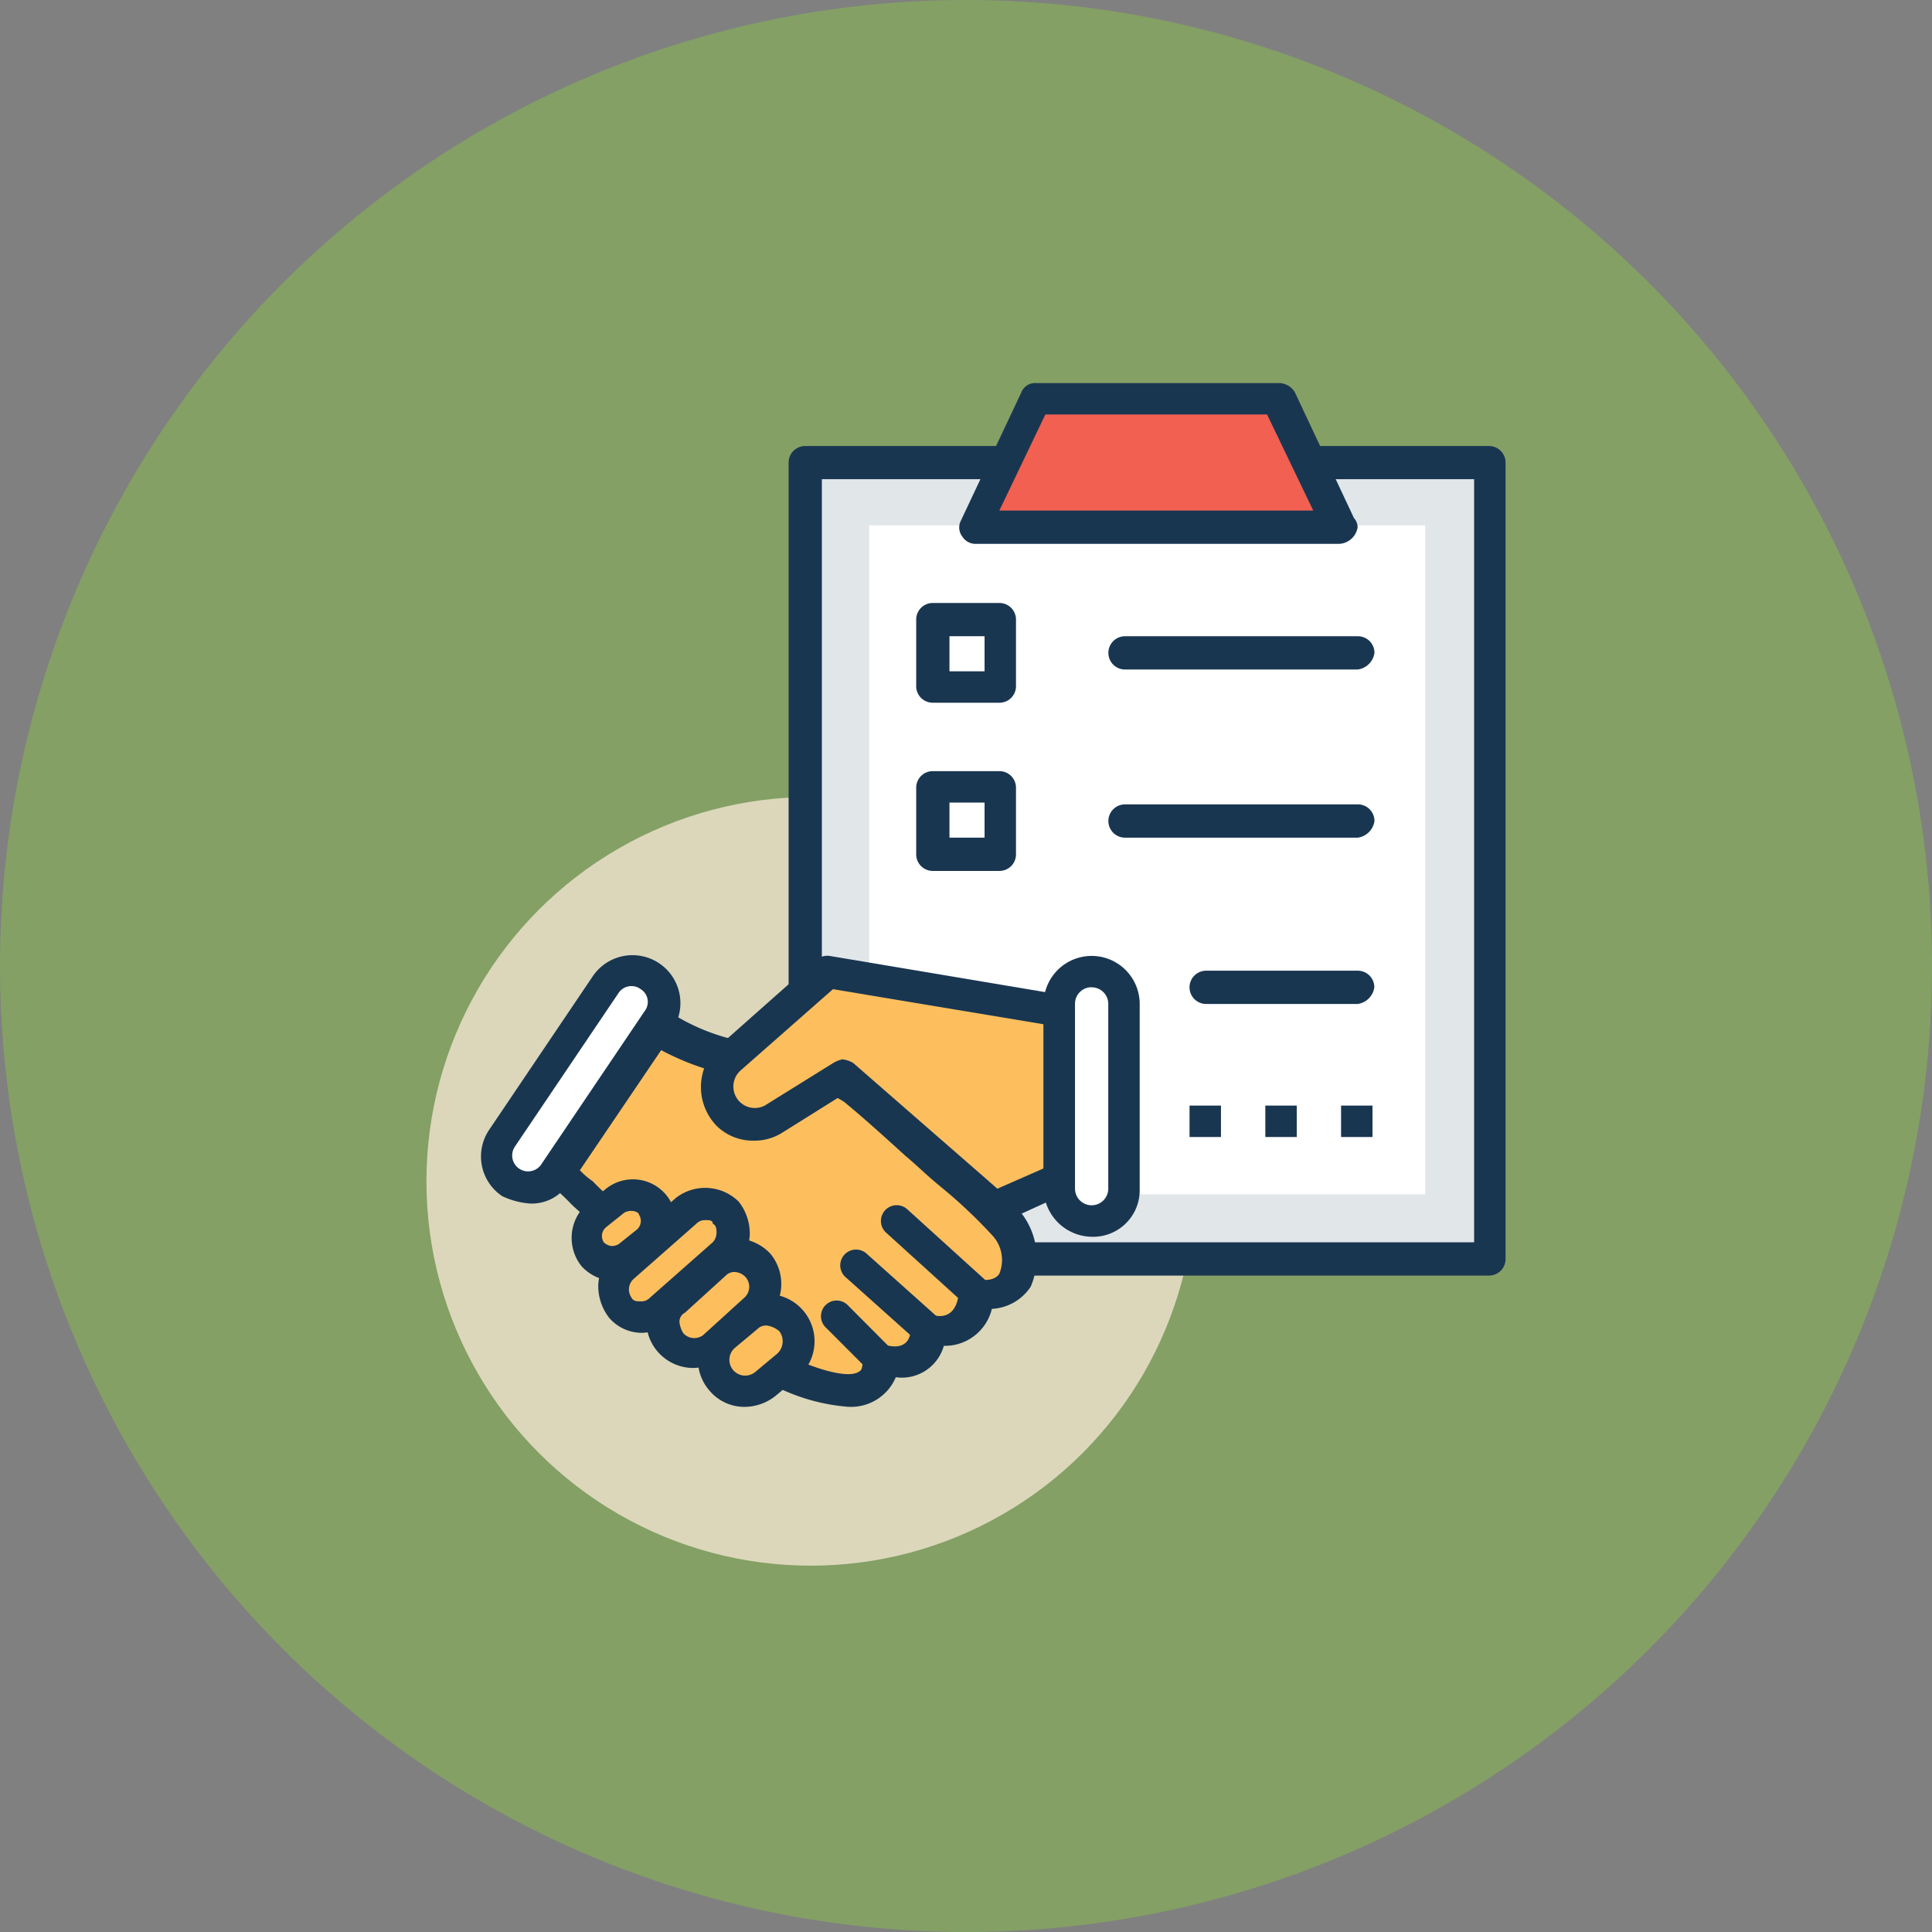 <svg xmlns="http://www.w3.org/2000/svg" width="72" height="72" viewBox="0 0 72 72">
  <rect x="0" y="0" width="72" height="72" fill="#808080" stroke="none"/>
  <g id="Grupo_1110237" data-name="Grupo 1110237" transform="translate(-974.051 -2110.688)">
    <g id="Grupo_1110003" data-name="Grupo 1110003" transform="translate(689.051 -3290)">
      <g id="Grupo_1109991" data-name="Grupo 1109991" transform="translate(70 3517)">
        <g id="Grupo_1109953" data-name="Grupo 1109953" transform="translate(-204 762.688)">
          <path id="Trazado_824488" data-name="Trazado 824488" d="M36,0A36,36,0,1,1,0,36,36,36,0,0,1,36,0Z" transform="translate(419 1121)" fill="#84a065"/>
        </g>
      </g>
    </g>
    <g id="acuerdo" transform="translate(968.222 2124.965)">
      <circle id="Elipse_12348" data-name="Elipse 12348" cx="14.323" cy="14.323" r="14.323" transform="translate(21.721 15.425)" fill="#dcd7ba"/>
      <rect id="Rectángulo_402703" data-name="Rectángulo 402703" width="25.478" height="29.679" transform="translate(35.838 2.961)" fill="#e1e6e9"/>
      <path id="Trazado_898571" data-name="Trazado 898571" d="M199.868,57.295H174.39a.617.617,0,0,1-.62-.62V27a.617.617,0,0,1,.62-.62h25.479a.617.617,0,0,1,.62.62V56.675A.617.617,0,0,1,199.868,57.295Zm-24.859-1.24h24.308V27.615H175.009Z" transform="translate(-138.552 -24.035)" fill="#193651"/>
      <rect id="Rectángulo_402704" data-name="Rectángulo 402704" width="20.727" height="24.928" transform="translate(38.219 5.302)" fill="#fff"/>
      <path id="Trazado_898572" data-name="Trazado 898572" d="M85.77,282.065c.964.482,3.787,1.653,3.718-.413.964.344,1.859-.069,1.79-1.171a1.29,1.29,0,0,0,1.79-1.308c1.79.344,1.928-1.515,1.1-2.617a14.674,14.674,0,0,0-2.135-2c-1.171-1.033-2.272-2.135-3.443-3.03a5.859,5.859,0,0,0-2.686-.826c-1.79-.344-3.168-.413-4.683-1.515l-3.65,5.44c.482.482,1.1,1.033,1.653,1.584" transform="translate(-50.897 -245.293)" fill="#fdbf5e"/>
      <path id="Trazado_898573" data-name="Trazado 898573" d="M82.089,277.788a7.27,7.27,0,0,1-2.823-.826.616.616,0,1,1,.551-1.1c.964.482,2.272.9,2.686.62.138-.069.138-.207.138-.482a.536.536,0,0,1,.207-.482.52.52,0,0,1,.551-.069c.551.207,1.033.069,1.033-.551a.536.536,0,0,1,.207-.482.52.52,0,0,1,.551-.069c.62.207.964-.138,1.033-.757a.417.417,0,0,1,.207-.413.581.581,0,0,1,.482-.138q.62.1.826-.207a1.346,1.346,0,0,0-.275-1.446,18.322,18.322,0,0,0-1.653-1.584l-.413-.344c-.413-.344-.757-.689-1.171-1.033-.757-.689-1.515-1.377-2.272-2a3.974,3.974,0,0,0-1.859-.62c-.207,0-.413-.069-.551-.069-.275-.069-.551-.069-.826-.138a9.815,9.815,0,0,1-3.581-1.1l-3.03,4.476a3,3,0,0,0,.482.413,8.251,8.251,0,0,0,.826.757.584.584,0,0,1-.826.826c-.275-.275-.551-.482-.826-.757a8.247,8.247,0,0,0-.826-.757.545.545,0,0,1-.069-.757l3.65-5.44a.632.632,0,0,1,.413-.275,1.171,1.171,0,0,1,.482.069,7.7,7.7,0,0,0,3.65,1.24c.275.069.551.069.826.138a1.516,1.516,0,0,0,.551.069,5.057,5.057,0,0,1,2.341.826c.826.62,1.653,1.377,2.41,2.066.344.344.757.689,1.1,1.033l.413.344a14.01,14.01,0,0,1,1.79,1.722,2.707,2.707,0,0,1,.413,2.823,1.843,1.843,0,0,1-1.446.826,1.8,1.8,0,0,1-1.79,1.377,1.626,1.626,0,0,1-1.79,1.171A1.809,1.809,0,0,1,82.089,277.788Z" transform="translate(-44.668 -239.639)" fill="#193651"/>
      <path id="Trazado_898574" data-name="Trazado 898574" d="M148.99,251.323l5.715,4.958,2.41-1.1v-6.266l-8.608-1.446-3.65,3.236a1.436,1.436,0,0,0-.069,2.066h0a1.365,1.365,0,0,0,1.722.207Z" transform="translate(-111.775 -225.5)" fill="#fdbf5e"/>
      <path id="Trazado_898575" data-name="Trazado 898575" d="M147.894,250.536a.978.978,0,0,1-.413-.138l-5.371-4.683-2.2,1.377a1.944,1.944,0,0,1-1.033.275h0a1.923,1.923,0,0,1-1.377-.551,2.08,2.08,0,0,1,.069-2.961l3.65-3.236a.655.655,0,0,1,.482-.138l8.608,1.446a.6.6,0,0,1,.482.62v6.266a.7.7,0,0,1-.344.551l-2.41,1.1A.239.239,0,0,1,147.894,250.536Zm-5.715-6.2a.979.979,0,0,1,.413.138l5.371,4.683,1.722-.757V243.03l-7.85-1.308-3.443,3.03a.8.8,0,0,0,.9,1.308l2.548-1.584A1.161,1.161,0,0,1,142.179,244.338Z" transform="translate(-104.964 -219.135)" fill="#193651"/>
      <path id="Trazado_898576" data-name="Trazado 898576" d="M55.457,246.659,51.6,252.375a1.194,1.194,0,0,0,2,1.308l3.856-5.715a1.206,1.206,0,0,0-.344-1.653A1.219,1.219,0,0,0,55.457,246.659Z" transform="translate(-27.057 -224.28)" fill="#fff"/>
      <path id="Trazado_898577" data-name="Trazado 898577" d="M46.457,249.384h0a2.886,2.886,0,0,1-1.033-.275,1.777,1.777,0,0,1-.482-2.479l3.856-5.715a1.786,1.786,0,1,1,2.961,2L47.9,248.626A1.622,1.622,0,0,1,46.457,249.384Zm3.305-7.85-3.856,5.715a.592.592,0,1,0,.964.689l3.856-5.715a.562.562,0,0,0-.138-.826A.579.579,0,0,0,49.762,241.533Z" transform="translate(-20.879 -218.809)" fill="#193651"/>
      <path id="Trazado_898578" data-name="Trazado 898578" d="M289.509,254.816V247.93a1.24,1.24,0,1,0-2.479,0v6.886a1.234,1.234,0,0,0,1.24,1.24A1.331,1.331,0,0,0,289.509,254.816Z" transform="translate(-241.759 -224.792)" fill="#fff"/>
      <path id="Trazado_898579" data-name="Trazado 898579" d="M282.614,250.951h0a1.823,1.823,0,0,1-1.79-1.79v-6.886a1.79,1.79,0,1,1,3.581,0v6.886A1.736,1.736,0,0,1,282.614,250.951Zm0-9.3a.617.617,0,0,0-.62.62v6.886a.62.62,0,1,0,1.24,0v-6.886A.617.617,0,0,0,282.614,241.655Z" transform="translate(-236.103 -219.137)" fill="#193651"/>
      <path id="Trazado_898580" data-name="Trazado 898580" d="M216.04,348.97a.979.979,0,0,1-.413-.138l-2.961-2.686a.586.586,0,0,1,.757-.9l2.961,2.686a.567.567,0,0,1,.069.826A.6.6,0,0,1,216.04,348.97Z" transform="translate(-173.798 -314.471)" fill="#193651"/>
      <path id="Trazado_898581" data-name="Trazado 898581" d="M198.629,367.244a.979.979,0,0,1-.413-.138l-2.617-2.341a.586.586,0,0,1,.757-.9l2.617,2.341a.567.567,0,0,1,.069.826A.416.416,0,0,1,198.629,367.244Z" transform="translate(-158.247 -331.436)" fill="#193651"/>
      <path id="Trazado_898582" data-name="Trazado 898582" d="M189.692,388.13a.6.6,0,0,1-.413-.207l-1.584-1.584a.584.584,0,1,1,.826-.826L190.1,387.1a.628.628,0,0,1,0,.826A.491.491,0,0,1,189.692,388.13Z" transform="translate(-151.1 -351.152)" fill="#193651"/>
      <path id="Trazado_898583" data-name="Trazado 898583" d="M144.123,389.5h0a1.181,1.181,0,0,0-1.653-.069l-.826.689a1.173,1.173,0,0,0,1.515,1.79l.826-.689A1.214,1.214,0,0,0,144.123,389.5Z" transform="translate(-108.905 -354.592)" fill="#fdbf5e"/>
      <path id="Trazado_898584" data-name="Trazado 898584" d="M137.427,386.6h0a1.7,1.7,0,0,1-1.308-.62,1.75,1.75,0,0,1,.207-2.479l.826-.689a1.759,1.759,0,1,1,2.272,2.686l-.826.689A1.87,1.87,0,0,1,137.427,386.6Zm.826-3.03a.445.445,0,0,0-.344.138l-.826.689a.586.586,0,1,0,.757.9l.826-.689a.627.627,0,0,0,.069-.826A.915.915,0,0,0,138.253,383.566Z" transform="translate(-103.862 -348.447)" fill="#193651"/>
      <path id="Trazado_898585" data-name="Trazado 898585" d="M90.893,341.655a1,1,0,0,0-1.446-.069l-.689.551a1,1,0,0,0-.069,1.446h0a1,1,0,0,0,1.446.069l.689-.551A1,1,0,0,0,90.893,341.655Z" transform="translate(-60.771 -311.012)" fill="#fdbf5e"/>
      <path id="Trazado_898586" data-name="Trazado 898586" d="M84.289,338.546h0a1.724,1.724,0,0,1-1.24-.551,1.693,1.693,0,0,1,.138-2.272l.689-.551a1.61,1.61,0,1,1,2.135,2.41l-.689.551A1.518,1.518,0,0,1,84.289,338.546Zm.62-2.617a.52.52,0,0,0-.275.069l-.689.551a.427.427,0,0,0-.069.551.522.522,0,0,0,.275.138h0a.52.52,0,0,0,.275-.069l.689-.551a.427.427,0,0,0,.069-.551C85.184,336,85.047,335.929,84.909,335.929Z" transform="translate(-55.544 -305.079)" fill="#193651"/>
      <path id="Trazado_898587" data-name="Trazado 898587" d="M124.573,366.613a1.107,1.107,0,0,0-1.584-.138l-1.515,1.377a1.111,1.111,0,0,0-.138,1.584h0a1.172,1.172,0,0,0,1.584.138l1.515-1.377A1.053,1.053,0,0,0,124.573,366.613Z" transform="translate(-90.526 -333.698)" fill="#fdbf5e"/>
      <path id="Trazado_898588" data-name="Trazado 898588" d="M115.621,363.876h0a1.755,1.755,0,0,1-1.722-1.859,1.534,1.534,0,0,1,.62-1.171l1.515-1.377a1.814,1.814,0,0,1,2.479.138,1.759,1.759,0,0,1-.207,2.479l-1.515,1.377A1.87,1.87,0,0,1,115.621,363.876ZM117.2,360.3a.445.445,0,0,0-.344.138l-1.515,1.377a.379.379,0,0,0-.207.344.979.979,0,0,0,.138.413.545.545,0,0,0,.757.069l1.515-1.377a.545.545,0,0,0,.069-.757A.6.6,0,0,0,117.2,360.3Z" transform="translate(-83.984 -327.173)" fill="#193651"/>
      <path id="Trazado_898589" data-name="Trazado 898589" d="M104.673,344.405a1.091,1.091,0,0,0-1.515-.138l-2.341,2.066a1.076,1.076,0,1,0,1.377,1.653l2.341-2.066A1.022,1.022,0,0,0,104.673,344.405Z" transform="translate(-71.728 -313.487)" fill="#fdbf5e"/>
      <path id="Trazado_898590" data-name="Trazado 898590" d="M95.519,343.3h0a1.613,1.613,0,0,1-1.24-.551,1.923,1.923,0,0,1-.413-1.24,1.7,1.7,0,0,1,.551-1.171l2.341-2.066a1.778,1.778,0,0,1,2.341.138,1.923,1.923,0,0,1,.413,1.24,1.7,1.7,0,0,1-.551,1.171l-2.341,2.066A1.952,1.952,0,0,1,95.519,343.3Zm2.341-4.2a.445.445,0,0,0-.344.138L95.174,341.3a.53.53,0,0,0-.069.689c.069.138.207.138.344.138h0a.445.445,0,0,0,.344-.138l2.341-2.066a.526.526,0,0,0,.138-.344c0-.138,0-.275-.138-.344C98.135,339.1,98,339.1,97.86,339.1Z" transform="translate(-65.741 -307.906)" fill="#193651"/>
      <path id="Trazado_898591" data-name="Trazado 898591" d="M265.687,11.733H252.121l2.272-4.751h9.021Z" transform="translate(-209.948 -6.362)" fill="#f16051"/>
      <path id="Trazado_898592" data-name="Trazado 898592" d="M259.567,5.991H246a.58.58,0,0,1-.482-.275.552.552,0,0,1-.069-.551l2.272-4.82A.545.545,0,0,1,248.274,0h9.09a.7.7,0,0,1,.551.344l2.2,4.683a.526.526,0,0,1,.138.344A.732.732,0,0,1,259.567,5.991ZM246.9,4.751H258.6l-1.722-3.581h-8.263Z" transform="translate(-203.829)" fill="#193651"/>
      <rect id="Rectángulo_402705" data-name="Rectángulo 402705" width="2.479" height="2.479" transform="translate(40.589 8.883)" fill="#fff"/>
      <path id="Trazado_898593" data-name="Trazado 898593" d="M230.4,96.033h-2.479a.617.617,0,0,1-.62-.62V92.935a.617.617,0,0,1,.62-.62H230.4a.617.617,0,0,1,.62.62v2.479A.617.617,0,0,1,230.4,96.033Zm-1.859-1.171h1.308V93.555h-1.308Z" transform="translate(-187.328 -84.121)" fill="#193651"/>
      <rect id="Rectángulo_402706" data-name="Rectángulo 402706" width="2.479" height="2.479" transform="translate(40.589 15.081)" fill="#fff"/>
      <g id="Grupo_1110236" data-name="Grupo 1110236" transform="translate(39.969 9.434)">
        <path id="Trazado_898594" data-name="Trazado 898594" d="M230.4,166.628h-2.479a.617.617,0,0,1-.62-.62v-2.479a.617.617,0,0,1,.62-.62H230.4a.617.617,0,0,1,.62.62v2.479A.617.617,0,0,1,230.4,166.628Zm-1.859-1.24h1.308V164.08h-1.308Z" transform="translate(-227.297 -157.882)" fill="#193651"/>
        <path id="Trazado_898595" data-name="Trazado 898595" d="M317.272,107.518H308.6a.62.62,0,1,1,0-1.24h8.676a.617.617,0,0,1,.62.62A.727.727,0,0,1,317.272,107.518Z" transform="translate(-300.814 -106.278)" fill="#193651"/>
        <path id="Trazado_898596" data-name="Trazado 898596" d="M317.272,178.112H308.6a.62.62,0,1,1,0-1.24h8.676a.617.617,0,0,1,.62.62A.727.727,0,0,1,317.272,178.112Z" transform="translate(-300.814 -170.606)" fill="#193651"/>
        <path id="Trazado_898597" data-name="Trazado 898597" d="M348.375,247.931h-5.647a.62.62,0,0,1,0-1.24h5.647a.617.617,0,0,1,.62.62A.727.727,0,0,1,348.375,247.931Z" transform="translate(-331.918 -234.227)" fill="#193651"/>
        <rect id="Rectángulo_402707" data-name="Rectángulo 402707" width="1.171" height="1.171" transform="translate(10.191 17.491)" fill="#193651"/>
        <rect id="Rectángulo_402708" data-name="Rectángulo 402708" width="1.171" height="1.171" transform="translate(13.015 17.491)" fill="#193651"/>
        <rect id="Rectángulo_402709" data-name="Rectángulo 402709" width="1.171" height="1.171" transform="translate(15.838 17.491)" fill="#193651"/>
      </g>
    </g>
  </g>
</svg>
